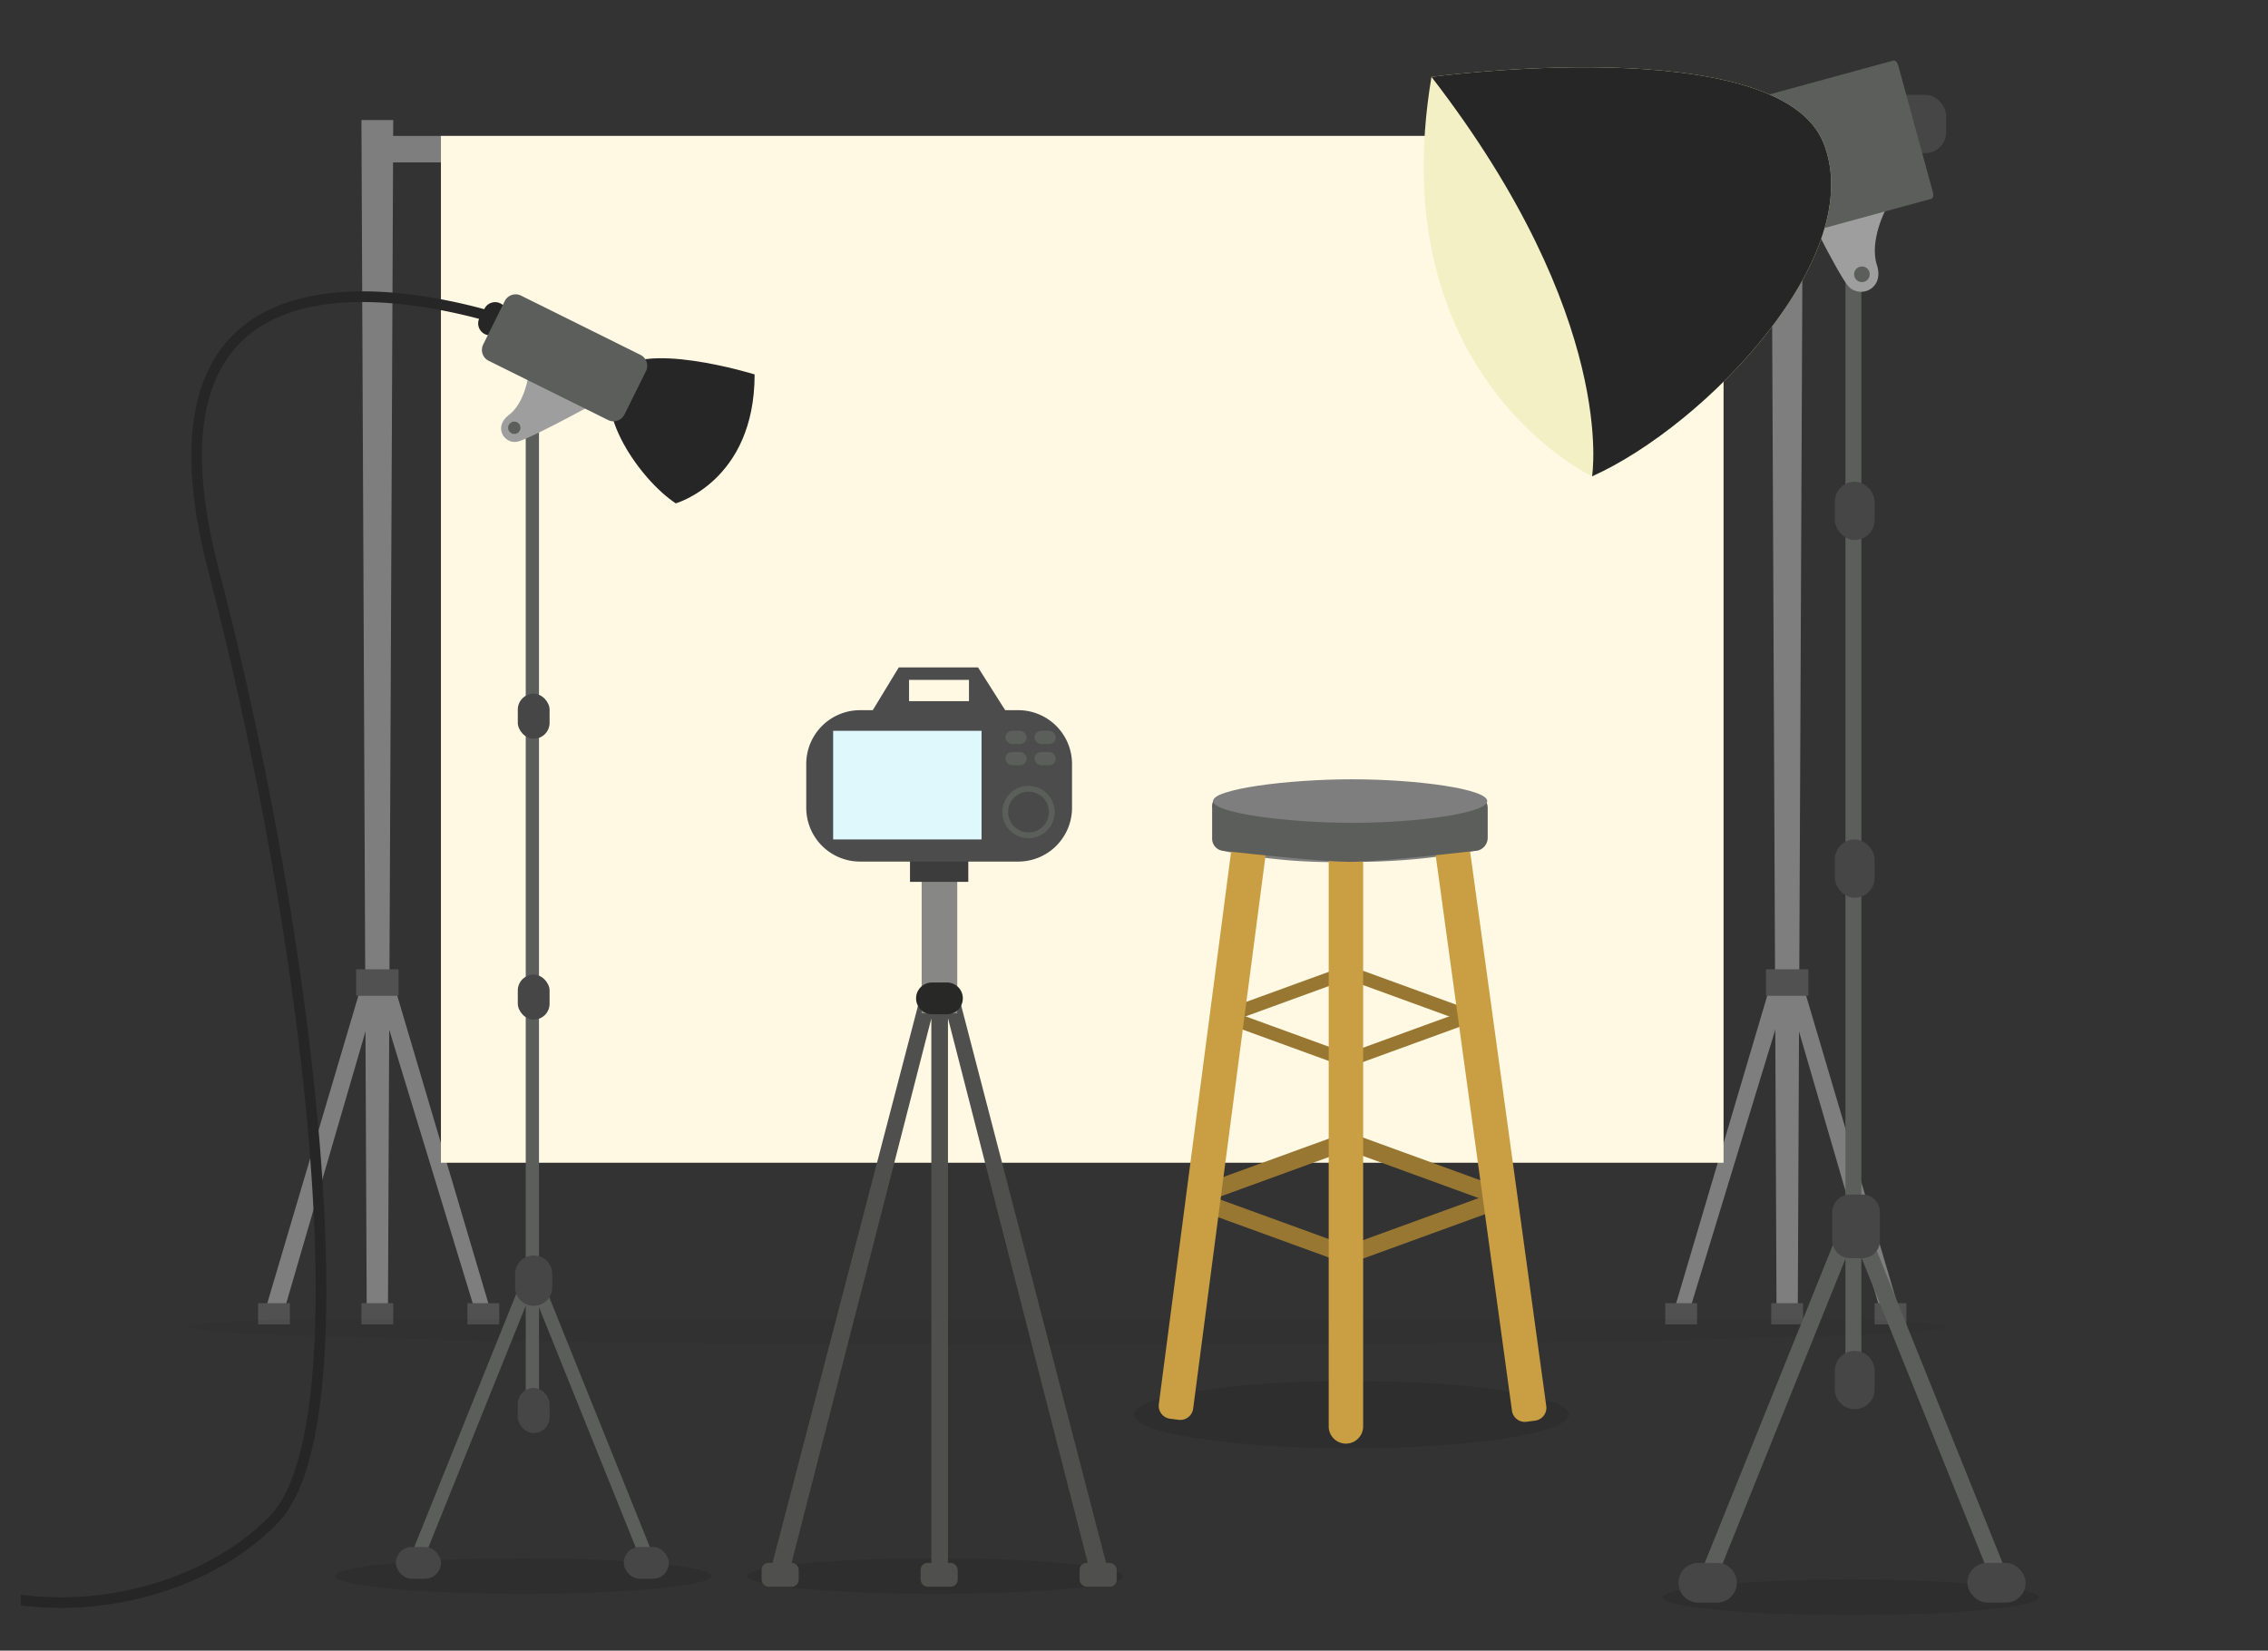 <svg xmlns="http://www.w3.org/2000/svg" xmlns:xlink="http://www.w3.org/1999/xlink" width="327" height="238" viewBox="0 0 327 238">
  <rect x="0" y="0" width="327" height="238" fill="#333333" stroke="none"/>
  <defs>
    <clipPath id="clip-path">
      <rect id="Rectángulo_11743" data-name="Rectángulo 11743" width="327" height="238" transform="translate(849 1802)" fill="none"/>
    </clipPath>
    <clipPath id="clip-path-2">
      <rect id="Rectángulo_11741" data-name="Rectángulo 11741" width="305.46" height="259.86" fill="none"/>
    </clipPath>
    <clipPath id="clip-path-4">
      <rect id="Rectángulo_11694" data-name="Rectángulo 11694" width="253.321" height="3.676" fill="none"/>
    </clipPath>
    <clipPath id="clip-path-5">
      <rect id="Rectángulo_11695" data-name="Rectángulo 11695" width="54.256" height="5.121" fill="none"/>
    </clipPath>
    <clipPath id="clip-path-7">
      <rect id="Rectángulo_11716" data-name="Rectángulo 11716" width="54.259" height="5.121" fill="none"/>
    </clipPath>
    <clipPath id="clip-path-8">
      <rect id="Rectángulo_11722" data-name="Rectángulo 11722" width="5.872" height="5.872" fill="none"/>
    </clipPath>
    <clipPath id="clip-path-9">
      <rect id="Rectángulo_11730" data-name="Rectángulo 11730" width="62.693" height="9.702" fill="none"/>
    </clipPath>
  </defs>
  <g id="Enmascarar_grupo_122" data-name="Enmascarar grupo 122" transform="translate(-849 -1802)" clip-path="url(#clip-path)">
    <g id="Grupo_71250" data-name="Grupo 71250" transform="translate(852 1780.14)">
      <g id="Grupo_71249" data-name="Grupo 71249" clip-path="url(#clip-path-2)">
        <rect id="Rectángulo_11684" data-name="Rectángulo 11684" width="202.504" height="3.821" transform="translate(52.168 41.458)" fill="#7d7e7d"/>
        <path id="Trazado_158373" data-name="Trazado 158373" d="M128.536,0l.765,172.509h3.057L133.122,0Z" transform="translate(-79.425 39.165)" fill="#7d7e7d"/>
        <path id="Trazado_158374" data-name="Trazado 158374" d="M93.754,476.721l13.889-47.663-2.147-1.267-14.482,48.9.087.026Z" transform="translate(-56.239 -264.339)" fill="#7d7e7d"/>
        <path id="Trazado_158375" data-name="Trazado 158375" d="M149.083,476.721l-14.547-47.663,2.287-1.267,14.482,48.9-.087.026Z" transform="translate(-83.132 -264.339)" fill="#7d7e7d"/>
        <rect id="Rectángulo_11685" data-name="Rectángulo 11685" width="6.113" height="3.821" transform="translate(48.348 161.621)" fill="#515151"/>
        <rect id="Rectángulo_11686" data-name="Rectángulo 11686" width="4.585" height="3.057" transform="translate(49.112 209.764)" fill="#515151"/>
        <rect id="Rectángulo_11687" data-name="Rectángulo 11687" width="4.585" height="3.057" transform="translate(64.395 209.764)" fill="#515151"/>
        <rect id="Rectángulo_11688" data-name="Rectángulo 11688" width="4.585" height="3.057" transform="translate(34.211 209.764)" fill="#515151"/>
        <path id="Trazado_158376" data-name="Trazado 158376" d="M660.537,0l.764,172.509h3.057L665.122,0Z" transform="translate(-408.157 39.165)" fill="#7d7e7d"/>
        <path id="Trazado_158377" data-name="Trazado 158377" d="M680.426,476.721l-13.889-47.663,2.147-1.267,14.482,48.9-.087.026Z" transform="translate(-411.864 -264.339)" fill="#7d7e7d"/>
        <path id="Trazado_158378" data-name="Trazado 158378" d="M624.87,476.721l14.547-47.663-2.287-1.267-14.482,48.9.087.026Z" transform="translate(-384.744 -264.339)" fill="#7d7e7d"/>
        <rect id="Rectángulo_11689" data-name="Rectángulo 11689" width="6.113" height="3.821" transform="translate(251.616 161.621)" fill="#515151"/>
        <rect id="Rectángulo_11690" data-name="Rectángulo 11690" width="4.585" height="3.057" transform="translate(252.38 209.764)" fill="#515151"/>
        <rect id="Rectángulo_11691" data-name="Rectángulo 11691" width="4.585" height="3.057" transform="translate(237.097 209.764)" fill="#515151"/>
        <rect id="Rectángulo_11692" data-name="Rectángulo 11692" width="4.585" height="3.057" transform="translate(267.281 209.764)" fill="#515151"/>
        <rect id="Rectángulo_11693" data-name="Rectángulo 11693" width="184.928" height="148.056" transform="translate(60.574 41.458)" fill="#fff8e3"/>
        <g id="Grupo_71248" data-name="Grupo 71248">
          <g id="Grupo_71247" data-name="Grupo 71247" clip-path="url(#clip-path-2)">
            <g id="Grupo_71231" data-name="Grupo 71231" transform="translate(24.276 212.087)" opacity="0.05">
              <g id="Grupo_71230" data-name="Grupo 71230">
                <g id="Grupo_71229" data-name="Grupo 71229" clip-path="url(#clip-path-4)">
                  <path id="Trazado_158379" data-name="Trazado 158379" d="M304.213,555.08H76.182c-8.1.337-12.645.716-12.645,1.116,0,1.414,56.71,2.56,126.66,2.56s126.66-1.146,126.66-2.56c0-.4-4.547-.779-12.645-1.116" transform="translate(-63.537 -555.08)"/>
                </g>
              </g>
            </g>
            <g id="Grupo_71234" data-name="Grupo 71234" transform="translate(45.291 246.556)" opacity="0.1">
              <g id="Grupo_71233" data-name="Grupo 71233">
                <g id="Grupo_71232" data-name="Grupo 71232" clip-path="url(#clip-path-5)">
                  <path id="Trazado_158380" data-name="Trazado 158380" d="M172.792,647.855c0,1.414-12.146,2.56-27.128,2.56s-27.128-1.146-27.128-2.56,12.146-2.56,27.128-2.56,27.128,1.147,27.128,2.56" transform="translate(-118.536 -645.295)"/>
                </g>
              </g>
            </g>
            <path id="Rectángulo_11696" data-name="Rectángulo 11696" d="M1.719,0H3.248A1.719,1.719,0,0,1,4.967,1.719v0A1.719,1.719,0,0,1,3.248,3.439H1.719A1.719,1.719,0,0,1,0,1.719v0A1.719,1.719,0,0,1,1.719,0Z" transform="matrix(0.473, -0.881, 0.881, 0.473, 65.335, 69.195)" fill="#262626"/>
            <path id="Trazado_158381" data-name="Trazado 158381" d="M56.815,167.7c-11.3-1.515-20.135.256-25.542,5.124-7.129,6.419-8.562,18.069-4.256,34.627,7.447,28.641,12.813,59.585,14.723,84.9,2.048,27.142-.006,45.377-5.785,51.348-6.515,6.731-16.846,11.108-27.635,11.707a45.634,45.634,0,0,1-8.319-.3v1.541a47.1,47.1,0,0,0,5.765.356q1.315,0,2.639-.073c11.163-.62,21.873-5.17,28.649-12.17,7.8-8.06,7.684-33.013,6.212-52.526-1.917-25.4-7.3-56.442-14.768-85.168-4.15-15.96-2.872-27.1,3.8-33.106,12.309-11.085,39.207-1.178,39.477-1.077l.537-1.431A79.876,79.876,0,0,0,56.815,167.7" transform="translate(0 -103.302)" fill="#262626"/>
            <path id="Trazado_158382" data-name="Trazado 158382" d="M231.643,213.327s11.372-3.2,11.372-18.593c0,0-16.916-5.246-20.121,0s3.5,15.1,8.75,18.593" transform="translate(-137.214 -118.889)" fill="#262626"/>
            <rect id="Rectángulo_11697" data-name="Rectángulo 11697" width="1.91" height="143.281" transform="translate(72.801 80.619)" fill="#5c5e5c"/>
            <rect id="Rectángulo_11698" data-name="Rectángulo 11698" width="4.585" height="6.495" rx="2.292" transform="translate(71.655 121.884)" fill="#464646"/>
            <rect id="Rectángulo_11699" data-name="Rectángulo 11699" width="4.585" height="6.495" rx="2.292" transform="translate(71.655 162.385)" fill="#464646"/>
            <rect id="Rectángulo_11700" data-name="Rectángulo 11700" width="1.911" height="42.829" transform="translate(73.525 207.406) rotate(-21.938)" fill="#5c5e5c"/>
            <rect id="Rectángulo_11701" data-name="Rectángulo 11701" width="42.829" height="1.911" transform="translate(56.126 246.42) rotate(-68.062)" fill="#5c5e5c"/>
            <rect id="Rectángulo_11702" data-name="Rectángulo 11702" width="6.495" height="4.585" rx="2.292" transform="translate(54.079 244.915)" fill="#464646"/>
            <rect id="Rectángulo_11703" data-name="Rectángulo 11703" width="6.495" height="4.585" rx="2.292" transform="translate(86.938 244.915)" fill="#464646"/>
            <path id="Rectángulo_11704" data-name="Rectángulo 11704" d="M2.675,0h0A2.675,2.675,0,0,1,5.349,2.675V4.586A2.674,2.674,0,0,1,2.675,7.26h0A2.675,2.675,0,0,1,0,4.585V2.675A2.675,2.675,0,0,1,2.675,0Z" transform="translate(71.272 202.886)" fill="#464646"/>
            <rect id="Rectángulo_11705" data-name="Rectángulo 11705" width="4.585" height="6.495" rx="2.292" transform="translate(71.655 221.99)" fill="#464646"/>
            <path id="Trazado_158383" data-name="Trazado 158383" d="M185.206,198.505s-.518,4.106-2.848,5.845-.629,4.292,1.258,3.848,11.172-5.549,11.172-5.549Z" transform="translate(-111.984 -122.66)" fill="#9d9e9d"/>
            <path id="Trazado_158384" data-name="Trazado 158384" d="M194.546,185.63a1.748,1.748,0,0,1-2.343.789l-17.229-8.548a1.748,1.748,0,0,1-.789-2.344l3.108-6.265a1.749,1.749,0,0,1,2.344-.789l17.229,8.548a1.749,1.749,0,0,1,.789,2.344Z" transform="translate(-107.519 -103.99)" fill="#5c5e5c"/>
            <path id="Trazado_158385" data-name="Trazado 158385" d="M185.672,217.208a.888.888,0,1,1-.888-.888.888.888,0,0,1,.888.888" transform="translate(-113.632 -133.668)" fill="#5c5e5c"/>
            <rect id="Rectángulo_11706" data-name="Rectángulo 11706" width="9.552" height="8.406" rx="3" transform="translate(268.045 35.534)" fill="#464646"/>
            <g id="Grupo_71237" data-name="Grupo 71237" transform="translate(236.714 249.616)" opacity="0.1">
              <g id="Grupo_71236" data-name="Grupo 71236">
                <g id="Grupo_71235" data-name="Grupo 71235" clip-path="url(#clip-path-5)">
                  <path id="Trazado_158386" data-name="Trazado 158386" d="M673.791,655.863c0,1.414-12.145,2.56-27.128,2.56s-27.128-1.146-27.128-2.56,12.146-2.56,27.128-2.56,27.128,1.147,27.128,2.56" transform="translate(-619.535 -653.303)"/>
                </g>
              </g>
            </g>
            <rect id="Rectángulo_11708" data-name="Rectángulo 11708" width="2.292" height="181.871" transform="translate(263.078 38.972)" fill="#5c5e5c"/>
            <rect id="Rectángulo_11709" data-name="Rectángulo 11709" width="5.731" height="8.406" rx="2.866" transform="translate(261.55 91.318)" fill="#464646"/>
            <rect id="Rectángulo_11710" data-name="Rectángulo 11710" width="5.731" height="8.406" rx="2.866" transform="translate(261.55 142.899)" fill="#464646"/>
            <rect id="Rectángulo_11711" data-name="Rectángulo 11711" width="54.278" height="2.421" transform="translate(241.969 249.257) rotate(-68.051)" fill="#5c5e5c"/>
            <rect id="Rectángulo_11712" data-name="Rectángulo 11712" width="2.421" height="54.279" transform="translate(264.02 199.818) rotate(-21.949)" fill="#5c5e5c"/>
            <rect id="Rectángulo_11713" data-name="Rectángulo 11713" width="8.406" height="5.731" rx="2.866" transform="translate(280.654 247.207)" fill="#464646"/>
            <path id="Rectángulo_11714" data-name="Rectángulo 11714" d="M2.865,0H5.54A2.866,2.866,0,0,1,8.406,2.866v0A2.865,2.865,0,0,1,5.54,5.731H2.866A2.866,2.866,0,0,1,0,2.865v0A2.865,2.865,0,0,1,2.865,0Z" transform="translate(239.007 247.208)" fill="#464646"/>
            <path id="Trazado_158389" data-name="Trazado 158389" d="M690.414,510.518A2.533,2.533,0,0,0,687.87,508h-1.721a2.592,2.592,0,0,0-2.612,2.518v4.144a2.584,2.584,0,0,0,2.612,2.509h1.721a2.525,2.525,0,0,0,2.544-2.509Z" transform="translate(-422.369 -313.902)" fill="#464646"/>
            <path id="Rectángulo_11715" data-name="Rectángulo 11715" d="M2.865,0h0A2.866,2.866,0,0,1,5.731,2.866V5.54A2.865,2.865,0,0,1,2.866,8.406h0A2.866,2.866,0,0,1,0,5.54V2.865A2.865,2.865,0,0,1,2.865,0Z" transform="translate(261.55 216.641)" fill="#464646"/>
            <path id="Trazado_158390" data-name="Trazado 158390" d="M682.949,131.51s-2.471,4.627-1.333,8.132-2.492,4.9-4.118,3.059S670,128.781,670,128.781Z" transform="translate(-414.006 -79.576)" fill="#9d9e9d"/>
            <path id="Trazado_158391" data-name="Trazado 158391" d="M692.011,158.256a1.125,1.125,0,1,0,1.568-.269,1.125,1.125,0,0,0-1.568.269" transform="translate(-427.478 -97.495)" fill="#5c5e5c"/>
            <path id="Trazado_158392" data-name="Trazado 158392" d="M674.574,98.917c.141.516.11.974-.231,1.068l-22.888,6.255c-.342.093-.733-.25-.874-.766L645.641,87.4c-.141-.516.022-1.011.364-1.1l22.888-6.255c.342-.094.6.285.742.8Z" transform="translate(-398.921 -49.451)" fill="#5c5e5c"/>
            <path id="Trazado_158393" data-name="Trazado 158393" d="M553.657,141.583s-30.428-14.356-23.152-57.593c0,0,49.988-6.738,56.512,9.51s-16.977,40.742-33.36,48.084" transform="translate(-327.114 -51.043)" fill="#f2f0c4"/>
            <path id="Trazado_158394" data-name="Trazado 158394" d="M555.475,141.583s3.78-22.72-23.152-57.593c0,0,49.988-6.738,56.512,9.51s-16.977,40.742-33.36,48.084" transform="translate(-328.931 -51.043)" fill="#262626"/>
            <g id="Grupo_71240" data-name="Grupo 71240" transform="translate(104.72 246.556)" opacity="0.1">
              <g id="Grupo_71239" data-name="Grupo 71239">
                <g id="Grupo_71238" data-name="Grupo 71238" clip-path="url(#clip-path-7)">
                  <path id="Trazado_158395" data-name="Trazado 158395" d="M328.336,647.855c0,1.414-12.149,2.56-27.131,2.56s-27.128-1.146-27.128-2.56,12.146-2.56,27.128-2.56,27.131,1.147,27.131,2.56" transform="translate(-274.077 -645.295)"/>
                </g>
              </g>
            </g>
            <path id="Trazado_158396" data-name="Trazado 158396" d="M331.727,506.424,308.6,417.461l0,0v0h-2.4v.03L283.089,506l2.424,1.283,20.692-80.611V507.28h2.4V426.626l20.7,80.654Z" transform="translate(-174.926 -257.956)" fill="#4f4f4e"/>
            <rect id="Rectángulo_11717" data-name="Rectángulo 11717" width="5.131" height="20.942" transform="translate(129.886 147.033)" fill="#878786"/>
            <path id="Rectángulo_11718" data-name="Rectángulo 11718" d="M2.286,0H4.451A2.287,2.287,0,0,1,6.738,2.287v0A2.286,2.286,0,0,1,4.452,4.575H2.288A2.288,2.288,0,0,1,0,2.286v0A2.286,2.286,0,0,1,2.286,0Z" transform="translate(129.082 163.524)" fill="#282826"/>
            <rect id="Rectángulo_11719" data-name="Rectángulo 11719" width="8.406" height="3.057" transform="translate(128.203 145.956)" fill="#3c3c3c"/>
            <path id="Rectángulo_11720" data-name="Rectángulo 11720" d="M7.759,0h22.8a7.76,7.76,0,0,1,7.76,7.76v6.311a7.759,7.759,0,0,1-7.759,7.759H7.759A7.759,7.759,0,0,1,0,14.071V7.759A7.759,7.759,0,0,1,7.759,0Z" transform="translate(113.245 124.26)" fill="#4c4c4c"/>
            <path id="Trazado_158397" data-name="Trazado 158397" d="M336.29,309.068H324.865l-3.984,6.553h19.565Zm-1.306,4.87h-8.64v-3.07h8.64Z" transform="translate(-198.278 -190.978)" fill="#4c4c4c"/>
            <rect id="Rectángulo_11721" data-name="Rectángulo 11721" width="21.397" height="15.665" transform="translate(117.123 127.234)" fill="#def8fc"/>
            <path id="Trazado_158398" data-name="Trazado 158398" d="M377.93,357.555a3.769,3.769,0,1,1-3.768-3.768,3.769,3.769,0,0,1,3.768,3.768" transform="translate(-228.872 -218.611)" fill="#5c5e5c"/>
            <g id="Grupo_71243" data-name="Grupo 71243" transform="translate(142.353 136.009)" opacity="0.3">
              <g id="Grupo_71242" data-name="Grupo 71242">
                <g id="Grupo_71241" data-name="Grupo 71241" clip-path="url(#clip-path-8)">
                  <path id="Trazado_158399" data-name="Trazado 158399" d="M378.444,358.9a2.936,2.936,0,1,1-2.936-2.936,2.936,2.936,0,0,1,2.936,2.936" transform="translate(-372.572 -355.965)" fill="#181919"/>
                </g>
              </g>
            </g>
            <rect id="Rectángulo_11723" data-name="Rectángulo 11723" width="3.057" height="1.91" rx="0.955" transform="translate(141.958 127.234)" fill="#5c5e5c"/>
            <rect id="Rectángulo_11724" data-name="Rectángulo 11724" width="3.057" height="1.91" rx="0.955" transform="translate(141.958 130.29)" fill="#5c5e5c"/>
            <rect id="Rectángulo_11725" data-name="Rectángulo 11725" width="3.057" height="1.91" rx="0.955" transform="translate(146.161 127.234)" fill="#5c5e5c"/>
            <rect id="Rectángulo_11726" data-name="Rectángulo 11726" width="3.057" height="1.91" rx="0.955" transform="translate(146.161 130.29)" fill="#5c5e5c"/>
            <rect id="Rectángulo_11727" data-name="Rectángulo 11727" width="5.349" height="3.439" rx="1" transform="translate(106.806 247.208)" fill="#4f4f4e"/>
            <rect id="Rectángulo_11728" data-name="Rectángulo 11728" width="5.349" height="3.439" rx="1" transform="translate(129.731 247.208)" fill="#4f4f4e"/>
            <rect id="Rectángulo_11729" data-name="Rectángulo 11729" width="5.349" height="3.439" rx="1" transform="translate(152.656 247.208)" fill="#4f4f4e"/>
            <g id="Grupo_71246" data-name="Grupo 71246" transform="translate(160.474 220.983)" opacity="0.1">
              <g id="Grupo_71245" data-name="Grupo 71245">
                <g id="Grupo_71244" data-name="Grupo 71244" clip-path="url(#clip-path-9)">
                  <path id="Trazado_158400" data-name="Trazado 158400" d="M482.69,583.215c0,2.68-14.034,4.851-31.346,4.851S420,585.894,420,583.215s14.035-4.851,31.346-4.851,31.346,2.172,31.346,4.851" transform="translate(-419.997 -578.364)"/>
                </g>
              </g>
            </g>
            <path id="Trazado_158401" data-name="Trazado 158401" d="M489.965,378.338a93.31,93.31,0,0,1-17.89,1.572,78.513,78.513,0,0,1-18.283-1.572" transform="translate(-280.406 -233.782)" fill="#7d7e7d"/>
            <rect id="Rectángulo_11731" data-name="Rectángulo 11731" width="2.495" height="21.205" transform="matrix(0.342, -0.94, 0.94, 0.342, 169.857, 196.36)" fill="#987732"/>
            <rect id="Rectángulo_11732" data-name="Rectángulo 11732" width="21.205" height="2.495" transform="matrix(0.94, -0.342, 0.342, 0.94, 191.883, 201.273)" fill="#987732"/>
            <rect id="Rectángulo_11733" data-name="Rectángulo 11733" width="21.205" height="2.495" transform="matrix(0.94, -0.342, 0.342, 0.94, 169.857, 192.853)" fill="#987732"/>
            <rect id="Rectángulo_11734" data-name="Rectángulo 11734" width="2.495" height="21.205" transform="translate(191.883 187.94) rotate(-69.987)" fill="#987732"/>
            <rect id="Rectángulo_11735" data-name="Rectángulo 11735" width="1.934" height="16.438" transform="translate(174.668 169.771) rotate(-69.989)" fill="#987732"/>
            <rect id="Rectángulo_11736" data-name="Rectángulo 11736" width="16.439" height="1.934" transform="translate(191.743 173.579) rotate(-20.011)" fill="#987732"/>
            <rect id="Rectángulo_11737" data-name="Rectángulo 11737" width="16.438" height="1.934" transform="translate(174.668 167.052) rotate(-20.01)" fill="#987732"/>
            <rect id="Rectángulo_11738" data-name="Rectángulo 11738" width="1.934" height="16.439" transform="translate(191.743 163.245) rotate(-69.99)" fill="#987732"/>
            <path id="Rectángulo_11739" data-name="Rectángulo 11739" d="M2.483,0h0A2.484,2.484,0,0,1,4.967,2.484V84.249a2.484,2.484,0,0,1-2.484,2.484h0A2.483,2.483,0,0,1,0,84.249V2.483A2.483,2.483,0,0,1,2.483,0Z" transform="translate(188.572 143.281)" fill="#ca9e42"/>
            <path id="Trazado_158402" data-name="Trazado 158402" d="M434.361,447.106a1.872,1.872,0,0,1-2.1,1.612l-1.237-.161a1.872,1.872,0,0,1-1.613-2.1l11.167-85.339a1.872,1.872,0,0,1,2.1-1.613l1.238.162a1.87,1.87,0,0,1,1.612,2.1Z" transform="translate(-265.332 -222.135)" fill="#ca9e42"/>
            <path id="Trazado_158403" data-name="Trazado 158403" d="M543.365,445.368a1.871,1.871,0,0,0,2.1,1.612l1.237-.161a1.871,1.871,0,0,0,1.612-2.1l-11.931-86.868a1.872,1.872,0,0,0-2.1-1.613l-1.237.162a1.871,1.871,0,0,0-1.612,2.1Z" transform="translate(-328.372 -220.117)" fill="#ca9e42"/>
            <path id="Trazado_158404" data-name="Trazado 158404" d="M489.274,363.281a1.9,1.9,0,0,1-1.9,1.871s-13.4,1.572-17.907,1.572c-4.532,0-18.168-1.572-18.168-1.572a1.777,1.777,0,0,1-1.757-1.871v-4.366A1.717,1.717,0,0,1,451.163,357h36.173a1.968,1.968,0,0,1,1.938,1.916Z" transform="translate(-277.777 -220.596)" fill="#5c5e5c"/>
            <path id="Trazado_158405" data-name="Trazado 158405" d="M489.445,354.441c0,1.733-10.092,3.138-19.464,3.138s-20.059-1.4-20.059-3.138,10.687-3.137,20.059-3.137,19.464,1.4,19.464,3.137" transform="translate(-278.014 -217.077)" fill="#7d7e7d"/>
          </g>
        </g>
      </g>
    </g>
  </g>
</svg>
